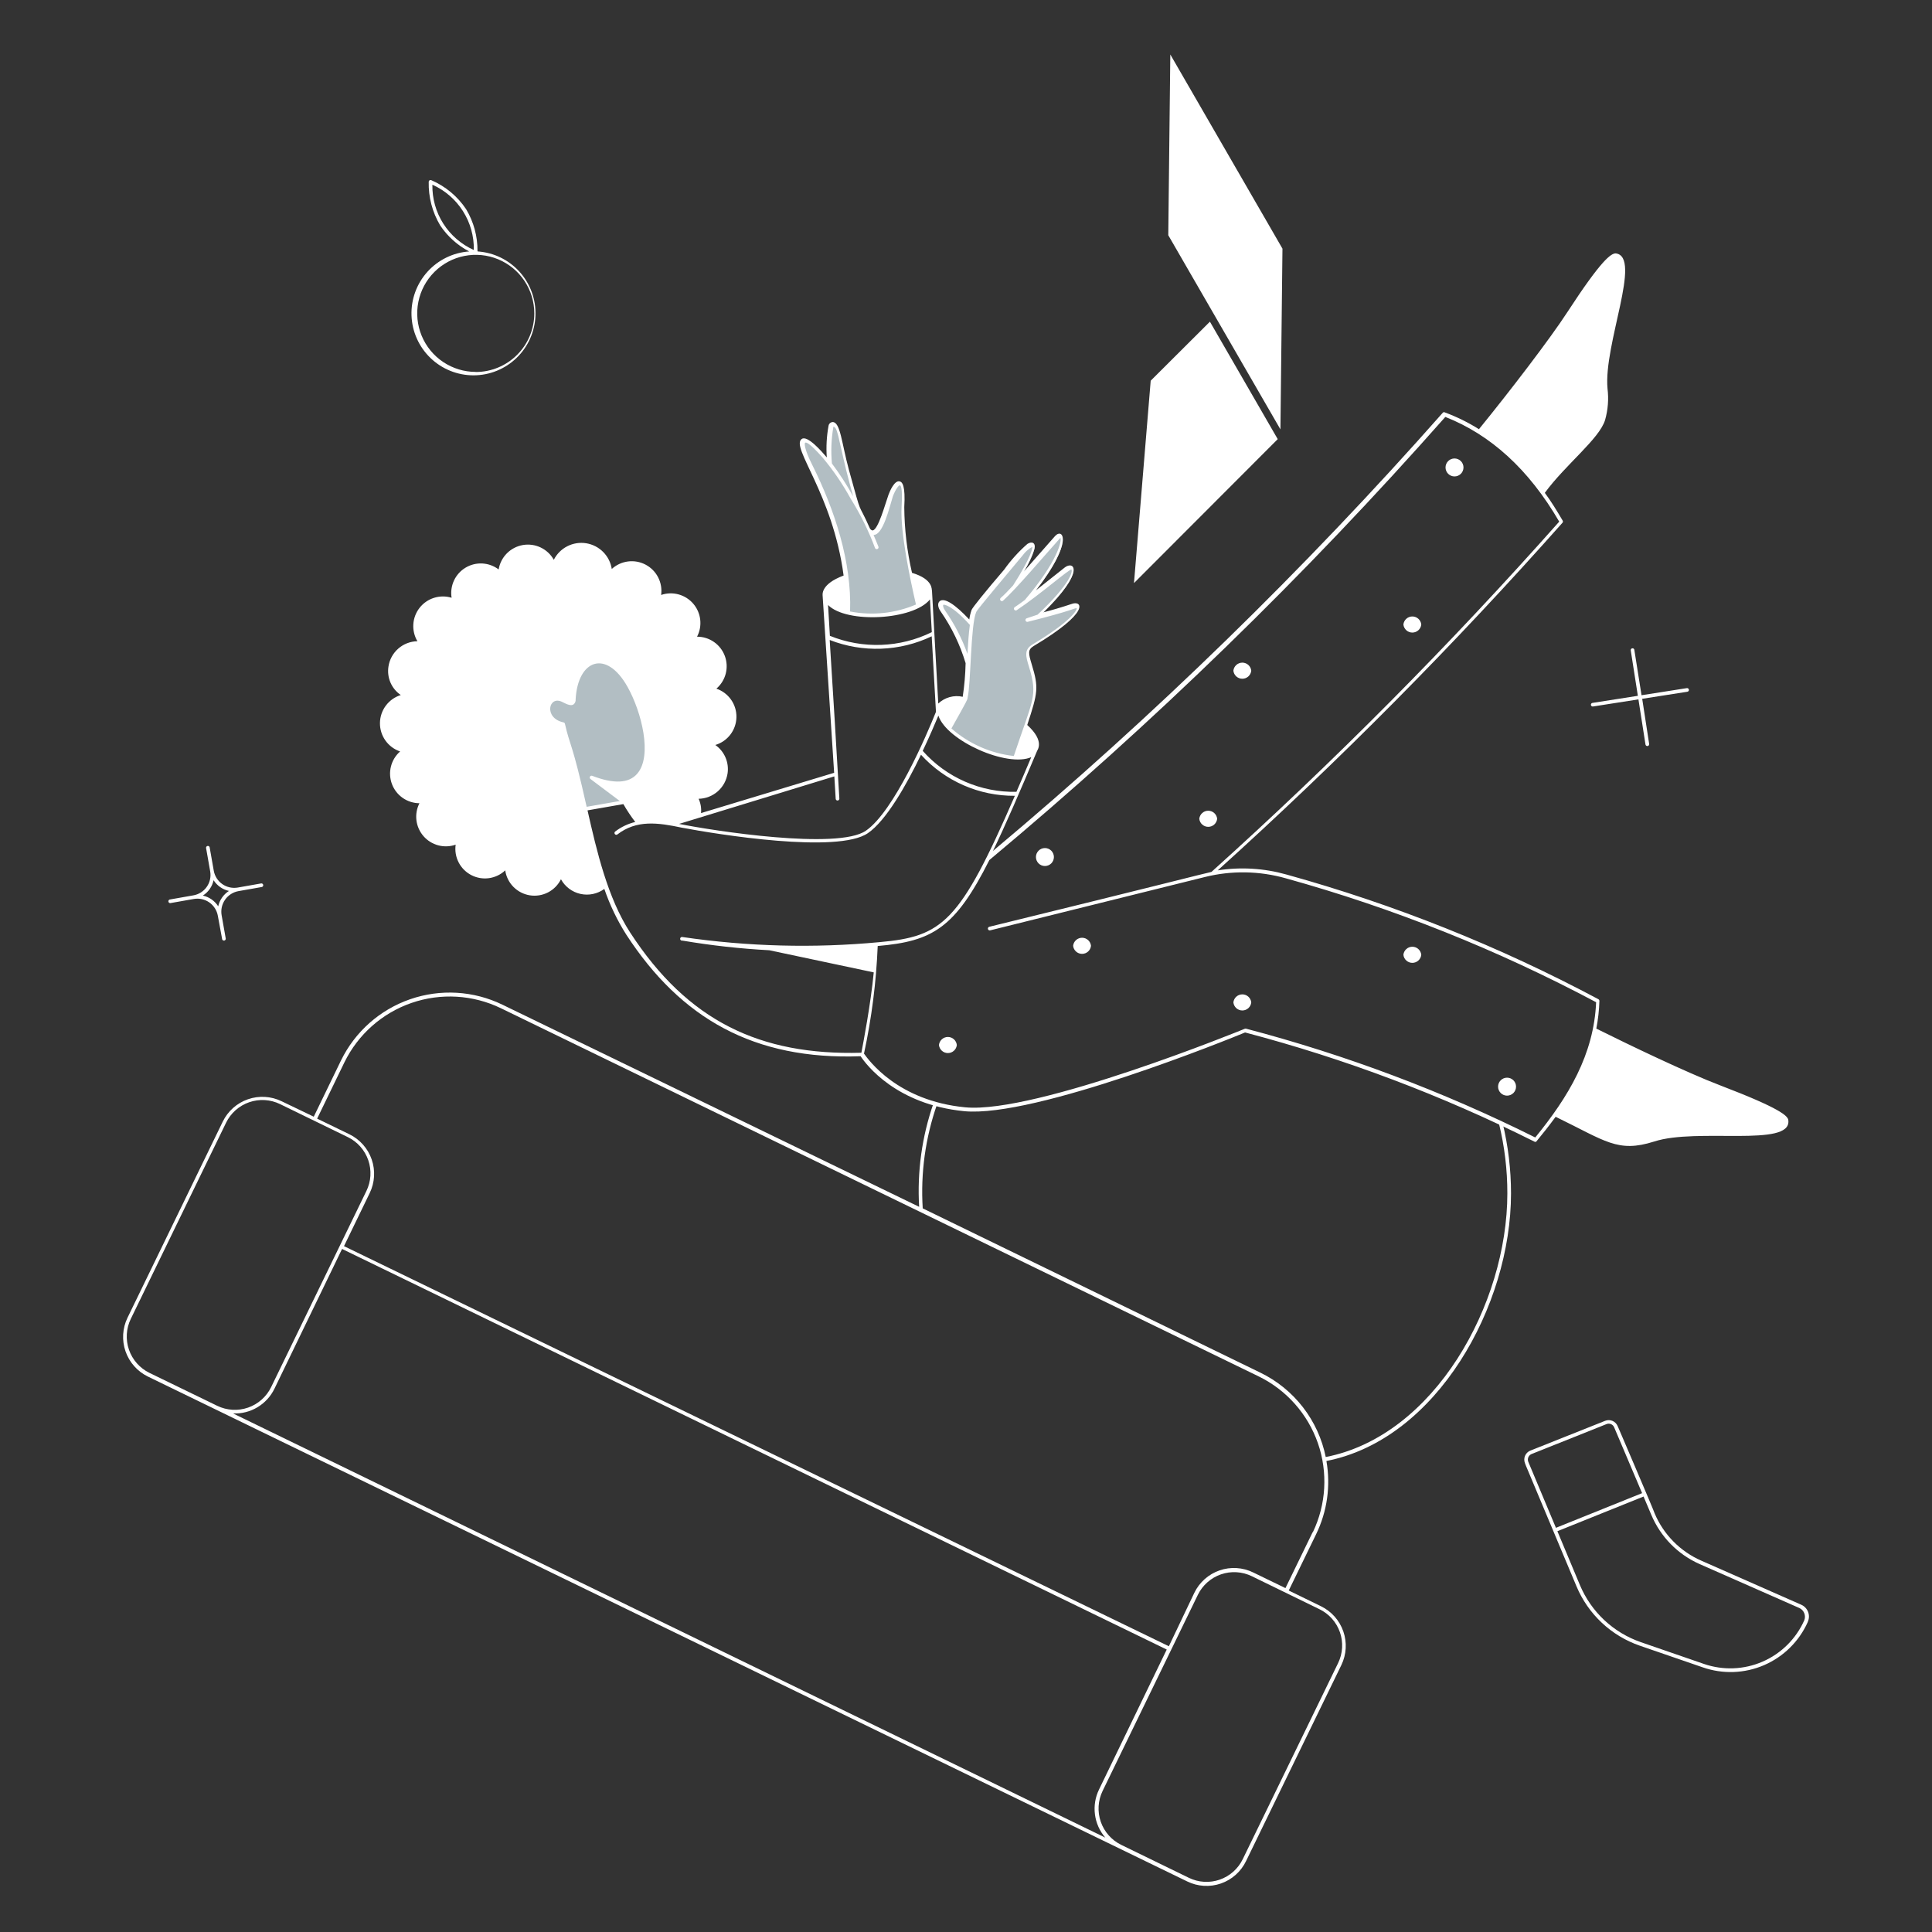 <svg xmlns="http://www.w3.org/2000/svg" width="400" height="400" fill="none" viewBox="0 0 400 400"><rect x="0" y="0" width="400" height="400" fill="#333333" stroke="none"/><path fill="#fff" d="M312.84 247.08C312.839 242.14 312.249 237.219 311.08 232.42C311.056 232.322 310.994 232.237 310.908 232.184C310.822 232.132 310.718 232.116 310.62 232.14C310.522 232.164 310.437 232.225 310.385 232.312C310.332 232.398 310.316 232.502 310.34 232.6C311.503 237.338 312.087 242.201 312.08 247.08C312.08 270 297 297.28 274.48 301.66C273.718 297.899 272.098 294.365 269.746 291.333C267.394 288.301 264.374 285.853 260.92 284.18L191.04 250.18C190.582 242.881 191.588 235.564 194 228.66C194.033 228.567 194.028 228.465 193.987 228.375C193.946 228.286 193.872 228.216 193.78 228.18C193.733 228.16 193.682 228.151 193.631 228.152C193.58 228.152 193.53 228.163 193.483 228.184C193.437 228.204 193.395 228.234 193.36 228.271C193.325 228.308 193.298 228.352 193.28 228.4C190.879 235.286 189.866 242.58 190.3 249.86L104 208C98.036 205.117 91.172 204.714 84.912 206.881C78.652 209.048 73.506 213.607 70.6 219.56L64.96 231.2L58.3 228C56.125 226.946 53.621 226.798 51.337 227.589C49.053 228.38 47.177 230.046 46.12 232.22L26.4 272.82C25.346 274.995 25.198 277.499 25.989 279.783C26.781 282.067 28.446 283.943 30.62 285L245.82 389.54C246.895 390.064 248.063 390.371 249.257 390.442C250.451 390.514 251.647 390.349 252.777 389.957C253.907 389.564 254.948 388.953 255.841 388.157C256.734 387.362 257.461 386.397 257.98 385.32L277.72 344.72C278.768 342.547 278.912 340.047 278.121 337.768C277.33 335.489 275.669 333.616 273.5 332.56L266.82 329.3L272.48 317.66C274.777 312.952 275.526 307.639 274.62 302.48C297.5 298 312.84 270.3 312.84 247.08ZM30.94 284.24C28.949 283.266 27.424 281.542 26.701 279.447C25.978 277.352 26.114 275.055 27.08 273.06L46.8 232.46C47.28 231.469 47.951 230.584 48.775 229.853C49.598 229.123 50.558 228.562 51.598 228.204C52.639 227.845 53.74 227.695 54.839 227.763C55.937 227.831 57.012 228.116 58 228.6L72 235.42C72.987 235.898 73.87 236.566 74.599 237.386C75.327 238.207 75.887 239.162 76.245 240.199C76.604 241.236 76.754 242.333 76.688 243.428C76.622 244.523 76.341 245.594 75.86 246.58L56.14 287.18C55.174 289.173 53.455 290.701 51.363 291.429C49.27 292.156 46.975 292.024 44.98 291.06L30.94 284.24ZM48.26 292.64C50.03 292.712 51.783 292.267 53.304 291.357C54.825 290.448 56.047 289.114 56.82 287.52L70.82 258.58L241.56 341.52L227.56 370.46C226.769 372.068 226.469 373.874 226.697 375.652C226.924 377.43 227.67 379.102 228.84 380.46L48.26 292.64ZM273.16 333.16C274.149 333.636 275.034 334.303 275.765 335.123C276.495 335.942 277.057 336.897 277.417 337.934C277.778 338.971 277.93 340.069 277.865 341.165C277.8 342.26 277.52 343.333 277.04 344.32L257.3 384.92C256.822 385.907 256.153 386.79 255.333 387.518C254.513 388.247 253.557 388.806 252.521 389.165C251.484 389.524 250.387 389.674 249.292 389.608C248.197 389.542 247.126 389.26 246.14 388.78L232.14 381.96C230.15 380.99 228.626 379.27 227.903 377.178C227.179 375.086 227.315 372.792 228.28 370.8L248 330.2C248.48 329.212 249.151 328.328 249.973 327.6C250.794 326.871 251.752 326.311 252.79 325.953C253.828 325.594 254.927 325.444 256.024 325.511C257.12 325.577 258.193 325.859 259.18 326.34L273.16 333.16ZM271.8 317.16L266.14 328.8L259.46 325.56C258.385 325.034 257.216 324.726 256.022 324.653C254.827 324.58 253.63 324.743 252.499 325.133C251.367 325.523 250.324 326.133 249.429 326.927C248.533 327.721 247.803 328.683 247.28 329.76L242 340.84L71.22 258L76.54 247.02C77.596 244.847 77.746 242.345 76.959 240.061C76.171 237.778 74.51 235.9 72.34 234.84L65.66 231.6L71.3 219.96C74.116 214.182 79.108 209.756 85.181 207.653C91.254 205.55 97.914 205.941 103.7 208.74L260.58 284.96C266.34 287.768 270.753 292.742 272.856 298.794C274.958 304.847 274.579 311.486 271.8 317.26V317.16Z"/><path fill="#B2BEC3" d="M214 133.62C224 127.62 224.36 124.86 222.38 125.62C219.34 126.64 217.14 127.22 215.08 127.74C223.78 119.48 222.7 116.72 221.08 118.04C218.2 120.28 215.08 122.7 212.5 124.66C221.3 114.3 220.62 109.8 219.12 111.48C216.74 114.14 213 118.52 210.1 121.6C216.44 111.44 214.1 111.78 211.56 114.86C208.58 118.48 202.24 125.9 201.9 126.66C201.601 127.506 201.406 128.386 201.32 129.28C195.48 122.86 194.12 124.74 195.48 126.64C197.771 129.943 199.526 133.588 200.68 137.44C200.668 139.909 200.434 142.372 199.98 144.8C199.68 145.42 198.38 147.84 196.68 150.8C200.453 154.206 205.221 156.31 210.28 156.8C211.06 154.68 211.76 152.68 212.28 150.94C214.44 144.4 214.92 142.94 213.84 139.08C212.96 136.14 212.12 134.72 214 133.62Z"/><path fill="#B2BEC3" d="M190 125.5C190 125.5 186.64 111.86 187.02 105.16C187.44 97.7 185.42 100.2 184.48 102.74C183.54 105.28 181.86 112.42 180 109.78C179.26 108.08 178.62 106.84 178.1 105.78C176.472 101.046 175.136 96.217 174.1 91.32C173.24 87.02 172.24 87.7 172.1 88.38C171.66 90.896 171.573 93.46 171.84 96C166.94 89.8 164.3 89.48 167.84 96.44C172.48 105.66 176.34 116.6 175.84 126.88C180.589 127.891 185.535 127.409 190 125.5V125.5Z"/><path fill="#B2BEC3" d="M122.48 160.96L129.26 166L121.26 167.42C118.46 154.76 117.8 154.96 116.6 150C111.8 148.98 113.3 143.32 116.6 145.12C118.2 145.96 118.78 145.86 118.76 144.84C119.22 136.42 125.54 133.78 130.22 142.08C134.9 150.38 137.54 166.78 122.48 160.96Z"/><path fill="#fff" d="M374.3 335.74C374.439 335.419 374.514 335.075 374.52 334.725C374.526 334.376 374.463 334.029 374.335 333.704C374.207 333.379 374.016 333.082 373.773 332.831C373.53 332.58 373.24 332.379 372.92 332.24L352.24 323.12C347.886 321.218 344.428 317.717 342.58 313.34C342.58 313.12 334.4 294.02 334.9 295.22C334.693 294.747 334.31 294.372 333.833 294.175C333.356 293.977 332.821 293.972 332.34 294.16L316.82 300.34C316.577 300.44 316.356 300.588 316.17 300.775C315.984 300.961 315.836 301.182 315.736 301.425C315.636 301.669 315.584 301.93 315.585 302.193C315.586 302.456 315.638 302.717 315.74 302.96C316.82 305.58 311.74 293.5 326.4 328.44C327.597 331.293 329.383 333.861 331.64 335.977C333.897 338.093 336.576 339.709 339.5 340.72L352.52 345.2C356.663 346.65 361.199 346.49 365.229 344.753C369.26 343.015 372.49 339.827 374.28 335.82C374.28 335.82 374.3 335.78 374.3 335.74ZM317.1 301.04L332.62 294.84C332.92 294.721 333.254 294.726 333.55 294.854C333.846 294.981 334.08 295.221 334.2 295.52L339.98 309.14L322.14 316.32L316.42 302.66C316.358 302.509 316.326 302.347 316.327 302.184C316.328 302.021 316.36 301.859 316.424 301.709C316.487 301.558 316.579 301.421 316.695 301.307C316.811 301.192 316.949 301.101 317.1 301.04ZM352.78 344.5L339.74 340C336.918 339.028 334.333 337.471 332.154 335.431C329.976 333.39 328.254 330.912 327.1 328.16L322.44 317.02L340.28 309.84L341.88 313.62C343.788 318.172 347.366 321.822 351.88 323.82L372.58 332.94C373.029 333.161 373.379 333.542 373.56 334.009C373.742 334.476 373.742 334.993 373.56 335.46C371.857 339.294 368.777 342.35 364.929 344.024C361.082 345.698 356.747 345.867 352.78 344.5Z"/><path fill="#fff" d="M198.1 216.36C198.052 216.817 197.837 217.241 197.495 217.549C197.154 217.857 196.71 218.027 196.25 218.027C195.79 218.027 195.346 217.857 195.005 217.549C194.663 217.241 194.448 216.817 194.4 216.36C194.448 215.902 194.663 215.479 195.005 215.171C195.346 214.863 195.79 214.692 196.25 214.692C196.71 214.692 197.154 214.863 197.495 215.171C197.837 215.479 198.052 215.902 198.1 216.36Z"/><path fill="#fff" d="M225.88 195.82C225.832 196.277 225.617 196.701 225.275 197.009C224.934 197.317 224.49 197.487 224.03 197.487C223.57 197.487 223.126 197.317 222.785 197.009C222.443 196.701 222.228 196.277 222.18 195.82C222.228 195.362 222.443 194.939 222.785 194.631C223.126 194.323 223.57 194.152 224.03 194.152C224.49 194.152 224.934 194.323 225.275 194.631C225.617 194.939 225.832 195.362 225.88 195.82Z"/><path fill="#fff" d="M259.06 207.54C259.012 207.997 258.797 208.421 258.455 208.729C258.114 209.037 257.67 209.207 257.21 209.207C256.75 209.207 256.307 209.037 255.965 208.729C255.623 208.421 255.408 207.997 255.36 207.54C255.408 207.082 255.623 206.659 255.965 206.351C256.307 206.043 256.75 205.873 257.21 205.873C257.67 205.873 258.114 206.043 258.455 206.351C258.797 206.659 259.012 207.082 259.06 207.54Z"/><path fill="#fff" d="M294.26 197.68C294.212 198.137 293.997 198.561 293.655 198.869C293.314 199.177 292.87 199.347 292.41 199.347C291.95 199.347 291.506 199.177 291.165 198.869C290.823 198.561 290.608 198.137 290.56 197.68C290.608 197.222 290.823 196.798 291.165 196.491C291.506 196.183 291.95 196.012 292.41 196.012C292.87 196.012 293.314 196.183 293.655 196.491C293.997 196.798 294.212 197.222 294.26 197.68Z"/><path fill="#fff" d="M313.88 224.98C313.88 225.473 313.684 225.946 313.335 226.295C312.986 226.644 312.513 226.84 312.02 226.84C311.527 226.84 311.054 226.644 310.705 226.295C310.356 225.946 310.16 225.473 310.16 224.98C310.16 224.486 310.356 224.013 310.705 223.664C311.054 223.316 311.527 223.12 312.02 223.12C312.513 223.12 312.986 223.316 313.335 223.664C313.684 224.013 313.88 224.486 313.88 224.98Z"/><path fill="#fff" d="M218.2 177.44C218.2 177.933 218.004 178.406 217.655 178.755C217.307 179.104 216.833 179.3 216.34 179.3C215.847 179.3 215.374 179.104 215.025 178.755C214.676 178.406 214.48 177.933 214.48 177.44C214.48 176.946 214.676 176.473 215.025 176.124C215.374 175.776 215.847 175.58 216.34 175.58C216.833 175.58 217.307 175.776 217.655 176.124C218.004 176.473 218.2 176.946 218.2 177.44Z"/><path fill="#fff" d="M252 169.52C251.952 169.977 251.737 170.401 251.395 170.709C251.054 171.017 250.61 171.187 250.15 171.187C249.69 171.187 249.246 171.017 248.905 170.709C248.563 170.401 248.348 169.977 248.3 169.52C248.348 169.062 248.563 168.639 248.905 168.331C249.246 168.023 249.69 167.853 250.15 167.853C250.61 167.853 251.054 168.023 251.395 168.331C251.737 168.639 251.952 169.062 252 169.52Z"/><path fill="#fff" d="M259.06 138.86C259.012 139.317 258.797 139.741 258.455 140.049C258.114 140.357 257.67 140.527 257.21 140.527C256.75 140.527 256.307 140.357 255.965 140.049C255.623 139.741 255.408 139.317 255.36 138.86C255.408 138.402 255.623 137.979 255.965 137.671C256.307 137.363 256.75 137.192 257.21 137.192C257.67 137.192 258.114 137.363 258.455 137.671C258.797 137.979 259.012 138.402 259.06 138.86Z"/><path fill="#fff" d="M294.26 129.3C294.212 129.757 293.997 130.181 293.655 130.489C293.314 130.797 292.87 130.967 292.41 130.967C291.95 130.967 291.506 130.797 291.165 130.489C290.823 130.181 290.608 129.757 290.56 129.3C290.608 128.842 290.823 128.419 291.165 128.111C291.506 127.803 291.95 127.632 292.41 127.632C292.87 127.632 293.314 127.803 293.655 128.111C293.997 128.419 294.212 128.842 294.26 129.3Z"/><path fill="#fff" d="M303 96.78C303 97.273 302.804 97.746 302.455 98.095C302.106 98.444 301.633 98.64 301.14 98.64C300.647 98.64 300.174 98.444 299.825 98.095C299.476 97.746 299.28 97.273 299.28 96.78C299.28 96.287 299.476 95.814 299.825 95.465C300.174 95.116 300.647 94.92 301.14 94.92C301.633 94.92 302.106 95.116 302.455 95.465C302.804 95.814 303 96.287 303 96.78Z"/><path fill="#fff" d="M349.18 142.48L339.86 143.94L338.38 134.6C338.38 134.545 338.368 134.49 338.346 134.44C338.323 134.39 338.289 134.345 338.247 134.309C338.205 134.274 338.156 134.247 338.103 134.232C338.049 134.217 337.994 134.214 337.939 134.223C337.885 134.232 337.833 134.253 337.787 134.284C337.741 134.314 337.703 134.355 337.675 134.402C337.646 134.449 337.628 134.502 337.622 134.557C337.616 134.612 337.622 134.668 337.64 134.72L339.1 144.06L329.76 145.52C329.705 145.52 329.65 145.531 329.6 145.554C329.55 145.577 329.505 145.611 329.47 145.653C329.434 145.695 329.407 145.744 329.393 145.797C329.378 145.851 329.374 145.906 329.383 145.961C329.392 146.015 329.413 146.067 329.444 146.113C329.475 146.159 329.515 146.197 329.562 146.225C329.61 146.254 329.663 146.272 329.717 146.278C329.772 146.284 329.828 146.278 329.88 146.26L339.22 144.8L340.68 154.14C340.688 154.19 340.706 154.238 340.732 154.281C340.758 154.324 340.793 154.361 340.834 154.391C340.875 154.421 340.921 154.442 340.97 154.454C341.019 154.466 341.07 154.468 341.12 154.46C341.17 154.452 341.218 154.434 341.261 154.408C341.304 154.382 341.341 154.347 341.371 154.306C341.401 154.265 341.422 154.219 341.434 154.17C341.446 154.121 341.448 154.07 341.44 154.02L340 144.68L349.34 143.22C349.392 143.213 349.443 143.196 349.488 143.169C349.533 143.142 349.572 143.106 349.603 143.062C349.633 143.019 349.654 142.971 349.665 142.919C349.675 142.867 349.675 142.814 349.664 142.763C349.653 142.711 349.631 142.662 349.6 142.62C349.569 142.577 349.53 142.541 349.484 142.515C349.439 142.488 349.388 142.471 349.336 142.465C349.283 142.459 349.23 142.464 349.18 142.48Z"/><path fill="#fff" d="M98.86 52C98.89 48.938 98.073 45.927 96.5 43.3C94.723 40.644 92.216 38.56 89.28 37.3C89.225 37.278 89.165 37.269 89.106 37.274C89.047 37.279 88.99 37.298 88.939 37.329C88.889 37.36 88.846 37.403 88.815 37.453C88.784 37.504 88.765 37.561 88.76 37.62C88.686 40.803 89.511 43.944 91.14 46.68C92.659 48.947 94.722 50.796 97.14 52.06C93.82 52.291 90.719 53.801 88.491 56.274C86.263 58.747 85.082 61.988 85.198 65.314C85.313 68.64 86.716 71.792 89.11 74.104C91.504 76.416 94.702 77.709 98.03 77.709C101.358 77.709 104.557 76.416 106.951 74.104C109.344 71.792 110.747 68.64 110.862 65.314C110.978 61.988 109.797 58.747 107.569 56.274C105.341 53.801 102.24 52.291 98.92 52.06L98.86 52ZM89.52 38.24C92.12 39.402 94.32 41.304 95.846 43.708C97.371 46.112 98.156 48.913 98.1 51.76C95.504 50.599 93.306 48.7 91.78 46.3C90.254 43.9 89.469 41.103 89.52 38.26V38.24ZM98.5 77C96.103 77 93.76 76.289 91.767 74.957C89.773 73.625 88.22 71.733 87.303 69.518C86.385 67.303 86.145 64.866 86.613 62.515C87.081 60.164 88.235 58.005 89.93 56.31C91.625 54.615 93.784 53.46 96.136 52.993C98.487 52.525 100.924 52.765 103.138 53.682C105.353 54.6 107.246 56.153 108.577 58.146C109.909 60.139 110.62 62.483 110.62 64.88C110.62 68.096 109.344 71.181 107.071 73.457C104.799 75.733 101.716 77.014 98.5 77.02V77Z"/><path fill="#fff" d="M370.26 232C370.26 231.04 368.44 229.42 356.26 224.76C349.2 222.08 336.88 216.14 330.5 212.96C330.869 211.067 331.083 209.148 331.14 207.22C331.137 207.151 331.117 207.084 331.082 207.025C331.048 206.966 330.999 206.916 330.94 206.88C310.418 195.932 288.755 187.273 266.34 181.06C261.717 179.756 256.867 179.463 252.12 180.2C277.231 157.537 301.068 133.5 323.52 108.2C323.563 108.135 323.586 108.058 323.586 107.98C323.586 107.902 323.563 107.825 323.52 107.76C322.34 105.76 321.12 103.76 319.84 102.04C324.12 96.18 331.14 90.86 332.32 86.94C332.916 84.835 333.086 82.632 332.82 80.46C331.96 71.34 340.06 53.14 334.52 52.46C333.56 52.46 331.6 53.72 324.52 64.6C320.9 70.18 312.52 81.1 306.2 88.86C303.985 87.469 301.633 86.309 299.18 85.4C299.118 85.359 299.045 85.337 298.97 85.337C298.895 85.337 298.822 85.359 298.76 85.4C270.012 117.946 238.865 148.291 205.58 176.18C208.14 170.92 211.04 164.18 214.68 155.56C214.68 155.36 216.48 153.56 212.68 150.1C214.9 143.34 215.08 142.36 213.6 137.52C212.92 135.26 212.76 134.52 214 133.76C225.86 126.68 224 124.34 222 125C219.6 125.8 217.72 126.34 216 126.78C224.9 118.1 222.3 116.06 220.46 117.48L214.46 122.24C222.28 112.24 220.12 109.2 218.46 110.96L211.96 118.34C212.881 116.882 213.62 115.317 214.16 113.68C214.5 112.34 213.62 112.02 212.7 112.62C210.897 114.199 209.286 115.985 207.9 117.94C203.9 122.6 201.42 125.7 201.16 126.26C200.932 126.908 200.771 127.579 200.68 128.26C197.66 125.04 195.5 123.7 194.56 124.46C194.06 124.88 194.14 125.76 194.8 126.66C197.054 129.916 198.782 133.507 199.92 137.3C199.868 139.63 199.668 141.955 199.32 144.26C198.427 144.06 197.498 144.084 196.615 144.328C195.733 144.572 194.924 145.029 194.26 145.66L192.96 122.36C192.84 122.16 193.36 119.96 188.82 118.6C187.794 114.138 187.257 109.578 187.22 105C187.48 100.5 186.82 99.78 186.24 99.66C185.18 99.44 184.24 101.66 183.96 102.42C183.24 104.42 181.84 109.64 180.68 109.82C180.46 109.82 180.26 109.64 180.12 109.44C177.38 103.22 178.7 107.96 175.76 97.28C174.26 91.78 174 87.4 172.4 87.38C172.189 87.391 171.988 87.475 171.831 87.617C171.675 87.759 171.572 87.951 171.54 88.16C171.145 90.316 171.024 92.513 171.18 94.7C170.16 93.5 167.18 90.06 166 90.88C163.58 92.52 172.42 102.18 174.66 119.16C169.84 120.96 170.32 123.16 170.32 123.38L172.7 160L145.14 168.34C145.241 167.326 145.068 166.304 144.64 165.38C146.103 165.353 147.51 164.807 148.608 163.84C149.707 162.874 150.427 161.548 150.64 160.1C150.8 158.984 150.647 157.845 150.198 156.811C149.75 155.777 149.024 154.887 148.1 154.24C149.344 153.869 150.438 153.112 151.224 152.079C152.01 151.045 152.446 149.788 152.471 148.49C152.495 147.192 152.107 145.92 151.36 144.858C150.614 143.795 149.549 142.997 148.32 142.58C149.268 141.765 149.944 140.678 150.256 139.468C150.568 138.257 150.502 136.979 150.066 135.807C149.63 134.635 148.846 133.625 147.819 132.912C146.791 132.199 145.57 131.818 144.32 131.82C144.886 130.731 145.113 129.498 144.971 128.279C144.83 127.06 144.326 125.911 143.525 124.981C142.724 124.051 141.663 123.383 140.479 123.062C139.294 122.741 138.041 122.782 136.88 123.18C137.054 121.929 136.837 120.656 136.261 119.532C135.685 118.409 134.776 117.491 133.659 116.903C132.541 116.315 131.27 116.085 130.018 116.246C128.765 116.406 127.593 116.949 126.66 117.8C126.453 116.465 125.828 115.229 124.874 114.272C123.921 113.315 122.687 112.686 121.353 112.474C120.018 112.263 118.651 112.481 117.448 113.097C116.245 113.712 115.269 114.694 114.66 115.9C114.039 114.788 113.087 113.896 111.937 113.349C110.787 112.802 109.495 112.626 108.24 112.845C106.985 113.065 105.83 113.67 104.934 114.575C104.038 115.481 103.446 116.643 103.24 117.9C102.265 117.16 101.091 116.73 99.869 116.664C98.647 116.598 97.434 116.9 96.385 117.531C95.337 118.162 94.501 119.092 93.987 120.203C93.473 121.313 93.303 122.552 93.5 123.76C92.316 123.397 91.049 123.402 89.867 123.772C88.685 124.142 87.643 124.861 86.877 125.835C86.112 126.808 85.658 127.991 85.576 129.227C85.495 130.463 85.789 131.694 86.42 132.76C84.956 132.783 83.547 133.327 82.448 134.295C81.348 135.262 80.629 136.59 80.42 138.04C80.251 139.159 80.401 140.303 80.854 141.339C81.307 142.376 82.044 143.264 82.98 143.9C81.742 144.285 80.657 145.053 79.882 146.093C79.106 147.133 78.68 148.392 78.665 149.689C78.649 150.986 79.045 152.255 79.795 153.313C80.545 154.371 81.611 155.165 82.84 155.58C81.907 156.399 81.245 157.482 80.942 158.685C80.639 159.889 80.709 161.157 81.143 162.32C81.577 163.483 82.354 164.486 83.372 165.197C84.389 165.908 85.599 166.293 86.84 166.3C86.284 167.392 86.068 168.626 86.219 169.843C86.371 171.059 86.883 172.202 87.69 173.125C88.496 174.048 89.561 174.709 90.746 175.021C91.931 175.334 93.183 175.285 94.34 174.88C94.159 176.137 94.374 177.419 94.955 178.549C95.535 179.678 96.453 180.599 97.581 181.184C98.708 181.768 99.99 181.988 101.247 181.812C102.505 181.635 103.677 181.072 104.6 180.2C104.787 181.492 105.383 182.689 106.299 183.619C107.215 184.548 108.404 185.16 109.693 185.366C110.982 185.571 112.303 185.359 113.462 184.761C114.622 184.163 115.56 183.209 116.14 182.04C116.558 182.804 117.135 183.469 117.831 183.993C118.527 184.516 119.327 184.884 120.177 185.074C121.027 185.263 121.908 185.269 122.76 185.09C123.613 184.912 124.417 184.554 125.12 184.04C126.259 187.36 127.783 190.534 129.66 193.5C140.96 210.86 156.1 219.5 178.18 218.68C179.32 220.42 185.56 228.68 199.64 230.06C214.28 231.46 254.8 215 257.78 213.76C278.459 219.202 298.519 226.769 317.64 236.34C317.702 236.392 317.779 236.421 317.86 236.421C317.941 236.421 318.019 236.392 318.08 236.34C319.42 234.72 320.76 233.02 322.08 231.22C332.4 236.22 334.9 238.74 342.48 236.34C351.38 233.44 370.82 237.6 370.26 232ZM195.66 126.4C195.24 125.8 195.2 125.32 195.3 125.22C195.4 125.12 197.06 125.22 200.8 129.38C200.56 131.1 200.42 133.26 200.3 135.38C199.165 132.191 197.604 129.171 195.66 126.4ZM200.34 144.4C201.02 141.58 200.94 129.36 202.12 126.7C202.42 126.02 209.2 118.06 211.74 114.98C212.261 114.246 212.946 113.643 213.74 113.22C213.74 113.54 213.58 115.22 209.74 121.22C208.76 122.28 207.86 123.22 207.18 123.8C206.82 124.14 207.32 124.7 207.68 124.36C210.42 121.9 216.16 115.12 219.34 111.58C219.46 111.44 219.54 111.38 219.54 111.34C219.88 111.92 219 116.2 212.18 124.22C211.44 124.78 210.72 125.28 210.04 125.74C209.976 125.802 209.935 125.885 209.926 125.974C209.916 126.063 209.939 126.153 209.989 126.227C210.039 126.301 210.114 126.355 210.2 126.379C210.286 126.404 210.378 126.397 210.46 126.36C215.5 123 221.58 117.58 221.84 117.94C222.1 118.3 221.66 120.84 214.82 127.26L212.6 128C212.502 128.024 212.417 128.086 212.365 128.172C212.312 128.258 212.296 128.362 212.32 128.46C212.344 128.558 212.406 128.643 212.492 128.695C212.578 128.748 212.682 128.764 212.78 128.74C222.2 126.38 222.42 125.88 222.92 125.92C223.04 126.26 221.74 128.66 213.78 133.42C211.96 134.5 212.38 135.9 213.04 138.04C214.92 144.18 213.84 144.7 209.9 156.52C205.112 155.984 200.603 153.995 196.98 150.82C200.4 144.74 200.24 144.94 200.34 144.5V144.4ZM213.56 156.64C212.46 159.26 211.42 161.68 210.44 163.94C206.785 164.017 203.157 163.299 199.807 161.834C196.457 160.37 193.466 158.195 191.04 155.46C192.42 152.54 193.56 149.9 194.28 148.16C196 153.38 208.58 158.98 213.56 156.74V156.64ZM172.52 88.5C172.52 88.1 172.86 88.5 173.06 88.76C173.72 90 174.38 94.9 176.64 102.76C175.325 100.399 173.855 98.127 172.24 95.96C172.011 93.472 172.105 90.964 172.52 88.5ZM168.18 96.28C166.5 92.96 166.54 91.82 166.68 91.68C166.82 91.54 167.4 91.46 170.28 94.7C172.505 97.346 174.461 100.207 176.12 103.24C178.15 106.479 179.846 109.917 181.18 113.5C181.225 113.581 181.298 113.642 181.385 113.673C181.472 113.704 181.568 113.703 181.653 113.668C181.739 113.634 181.81 113.569 181.851 113.487C181.893 113.404 181.903 113.309 181.88 113.22C181.52 112.3 181.18 111.5 180.86 110.76C182.86 110.76 184.14 105.02 184.86 102.76C185.42 101.26 186.08 100.48 186.28 100.48C186.48 100.48 186.9 100.78 186.66 105.04C186.38 110.28 188.48 120.12 189.64 125.16C185.341 126.996 180.588 127.498 176 126.6C176.36 116.32 172.8 105.52 168.18 96.28ZM171.44 125.26C175.3 129.16 189.14 128.38 192.54 124.1L192.92 130.88C189.655 132.486 186.088 133.384 182.451 133.515C178.815 133.646 175.192 133.007 171.82 131.64L171.44 125.26ZM172.74 160.74L173.02 165.36C173.02 165.461 173.06 165.557 173.131 165.629C173.203 165.7 173.299 165.74 173.4 165.74C173.501 165.74 173.598 165.7 173.669 165.629C173.74 165.557 173.78 165.461 173.78 165.36C173.08 153.36 172.58 145.04 171.78 132.5C175.165 133.824 178.786 134.44 182.419 134.309C186.052 134.179 189.619 133.304 192.9 131.74L193.78 147.38C191.86 152.2 185.08 168 179.26 172C173.44 176 147.64 172 140.6 170.58L172.74 160.74ZM116.96 149.84C116.942 149.769 116.904 149.706 116.851 149.656C116.798 149.606 116.732 149.573 116.66 149.56C112.48 148.66 113.6 143.84 116.46 145.36C117.62 145.98 118.28 146.12 118.72 145.86C118.884 145.736 119.013 145.571 119.094 145.381C119.175 145.192 119.204 144.984 119.18 144.78C119.62 136.62 125.5 134.32 129.92 142.2C132.82 147.36 135.14 156.5 131.92 160.2C130.18 162.2 127.06 162.34 122.6 160.62C122.517 160.591 122.427 160.592 122.345 160.622C122.263 160.652 122.194 160.71 122.149 160.785C122.105 160.86 122.087 160.949 122.1 161.035C122.113 161.122 122.155 161.201 122.22 161.26L128.32 165.84L121.46 167.04C118.48 153.64 118 154.5 116.96 149.84ZM130.46 193.06C125.82 185.92 123.56 176.28 121.64 167.78L129.06 166.48C129.798 167.766 130.619 169.002 131.52 170.18C130.002 170.546 128.578 171.227 127.34 172.18C127.272 172.245 127.23 172.332 127.222 172.426C127.214 172.52 127.242 172.613 127.299 172.688C127.356 172.762 127.439 172.813 127.532 172.83C127.624 172.847 127.72 172.829 127.8 172.78C131.8 169.68 136.24 170.32 141.16 171.36C148.58 172.76 173.44 176.78 179.68 172.5C183.48 169.9 187.68 162.5 190.68 156.26C193.141 158.964 196.144 161.119 199.494 162.583C202.843 164.048 206.464 164.79 210.12 164.76C198.68 191.08 195.14 193.88 182.12 195.06C168.513 196.341 154.802 195.986 141.28 194C141.224 193.987 141.166 193.987 141.11 193.999C141.055 194.012 141.002 194.037 140.957 194.072C140.912 194.108 140.876 194.153 140.851 194.205C140.826 194.256 140.813 194.313 140.813 194.37C140.813 194.427 140.826 194.484 140.851 194.535C140.876 194.587 140.912 194.632 140.957 194.668C141.002 194.703 141.055 194.728 141.11 194.741C141.166 194.753 141.224 194.753 141.28 194.74C147.237 195.749 153.247 196.417 159.28 196.74L180.9 201.32C180.28 207.88 178.66 216.28 178.34 217.96C157.38 218.54 142.4 211.42 130.46 193.06ZM317.86 235.5C298.732 225.96 278.673 218.414 258 212.98C257.921 212.96 257.839 212.96 257.76 212.98C257.32 213.16 214.52 230.64 199.86 229.26C185.86 227.92 179.86 219.5 178.88 218.14C180.464 210.808 181.414 203.354 181.72 195.86C193.06 194.88 197.72 192.18 204.84 178.06C238.582 149.912 270.14 119.244 299.24 86.32C308.6 90 316.54 97.18 322.82 108C300.196 133.501 276.158 157.713 250.82 180.52C249.62 180.76 239.38 183.42 204.82 191.88C204.722 191.904 204.637 191.966 204.585 192.052C204.532 192.138 204.516 192.242 204.54 192.34C204.564 192.438 204.626 192.523 204.712 192.575C204.798 192.628 204.902 192.644 205 192.62L249.44 181.58C254.954 180.205 260.731 180.295 266.2 181.84C288.491 188.028 310.038 196.632 330.46 207.5C330 218.34 324.68 227.14 317.86 235.5Z"/><path fill="#fff" d="M54.1 182.9L49.22 183.76C48.101 183.952 46.952 183.693 46.023 183.042C45.094 182.39 44.46 181.397 44.26 180.28L43.4 175.4C43.371 175.312 43.311 175.239 43.232 175.192C43.153 175.145 43.059 175.129 42.969 175.146C42.879 175.163 42.797 175.213 42.741 175.285C42.684 175.357 42.655 175.448 42.66 175.54L43.52 180.42C43.617 180.977 43.603 181.548 43.479 182.099C43.354 182.651 43.122 183.172 42.794 183.634C42.467 184.095 42.051 184.487 41.572 184.786C41.092 185.086 40.558 185.288 40 185.38L35.12 186.24C35.033 186.269 34.959 186.328 34.913 186.408C34.866 186.487 34.85 186.58 34.867 186.671C34.884 186.761 34.933 186.842 35.005 186.899C35.078 186.956 35.168 186.984 35.26 186.98L40.14 186.12C41.259 185.928 42.408 186.186 43.337 186.838C44.266 187.489 44.9 188.482 45.1 189.6L46 194.48C46.029 194.567 46.089 194.641 46.168 194.687C46.247 194.734 46.341 194.75 46.431 194.733C46.522 194.716 46.603 194.666 46.659 194.594C46.716 194.522 46.745 194.431 46.74 194.34L45.88 189.46C45.693 188.342 45.954 187.195 46.605 186.267C47.256 185.339 48.245 184.704 49.36 184.5L54.24 183.64C54.327 183.61 54.401 183.551 54.448 183.472C54.494 183.392 54.51 183.299 54.493 183.208C54.476 183.118 54.427 183.037 54.355 182.98C54.282 182.923 54.192 182.895 54.1 182.9ZM45.18 187.64C44.455 186.508 43.312 185.71 42 185.42C42.562 185.063 43.048 184.599 43.429 184.053C43.811 183.507 44.079 182.89 44.22 182.24C44.945 183.371 46.088 184.169 47.4 184.46C46.269 185.184 45.47 186.328 45.18 187.64Z"/><path fill="#fff" d="M242.3 11.28L241.88 48.7L265.1 88.9L265.52 51.48L242.3 11.28Z"/><path fill="#fff" d="M238.24 78.82L234.78 120.72L264.54 90.92L250.5 66.6L238.24 78.82Z"/></svg>